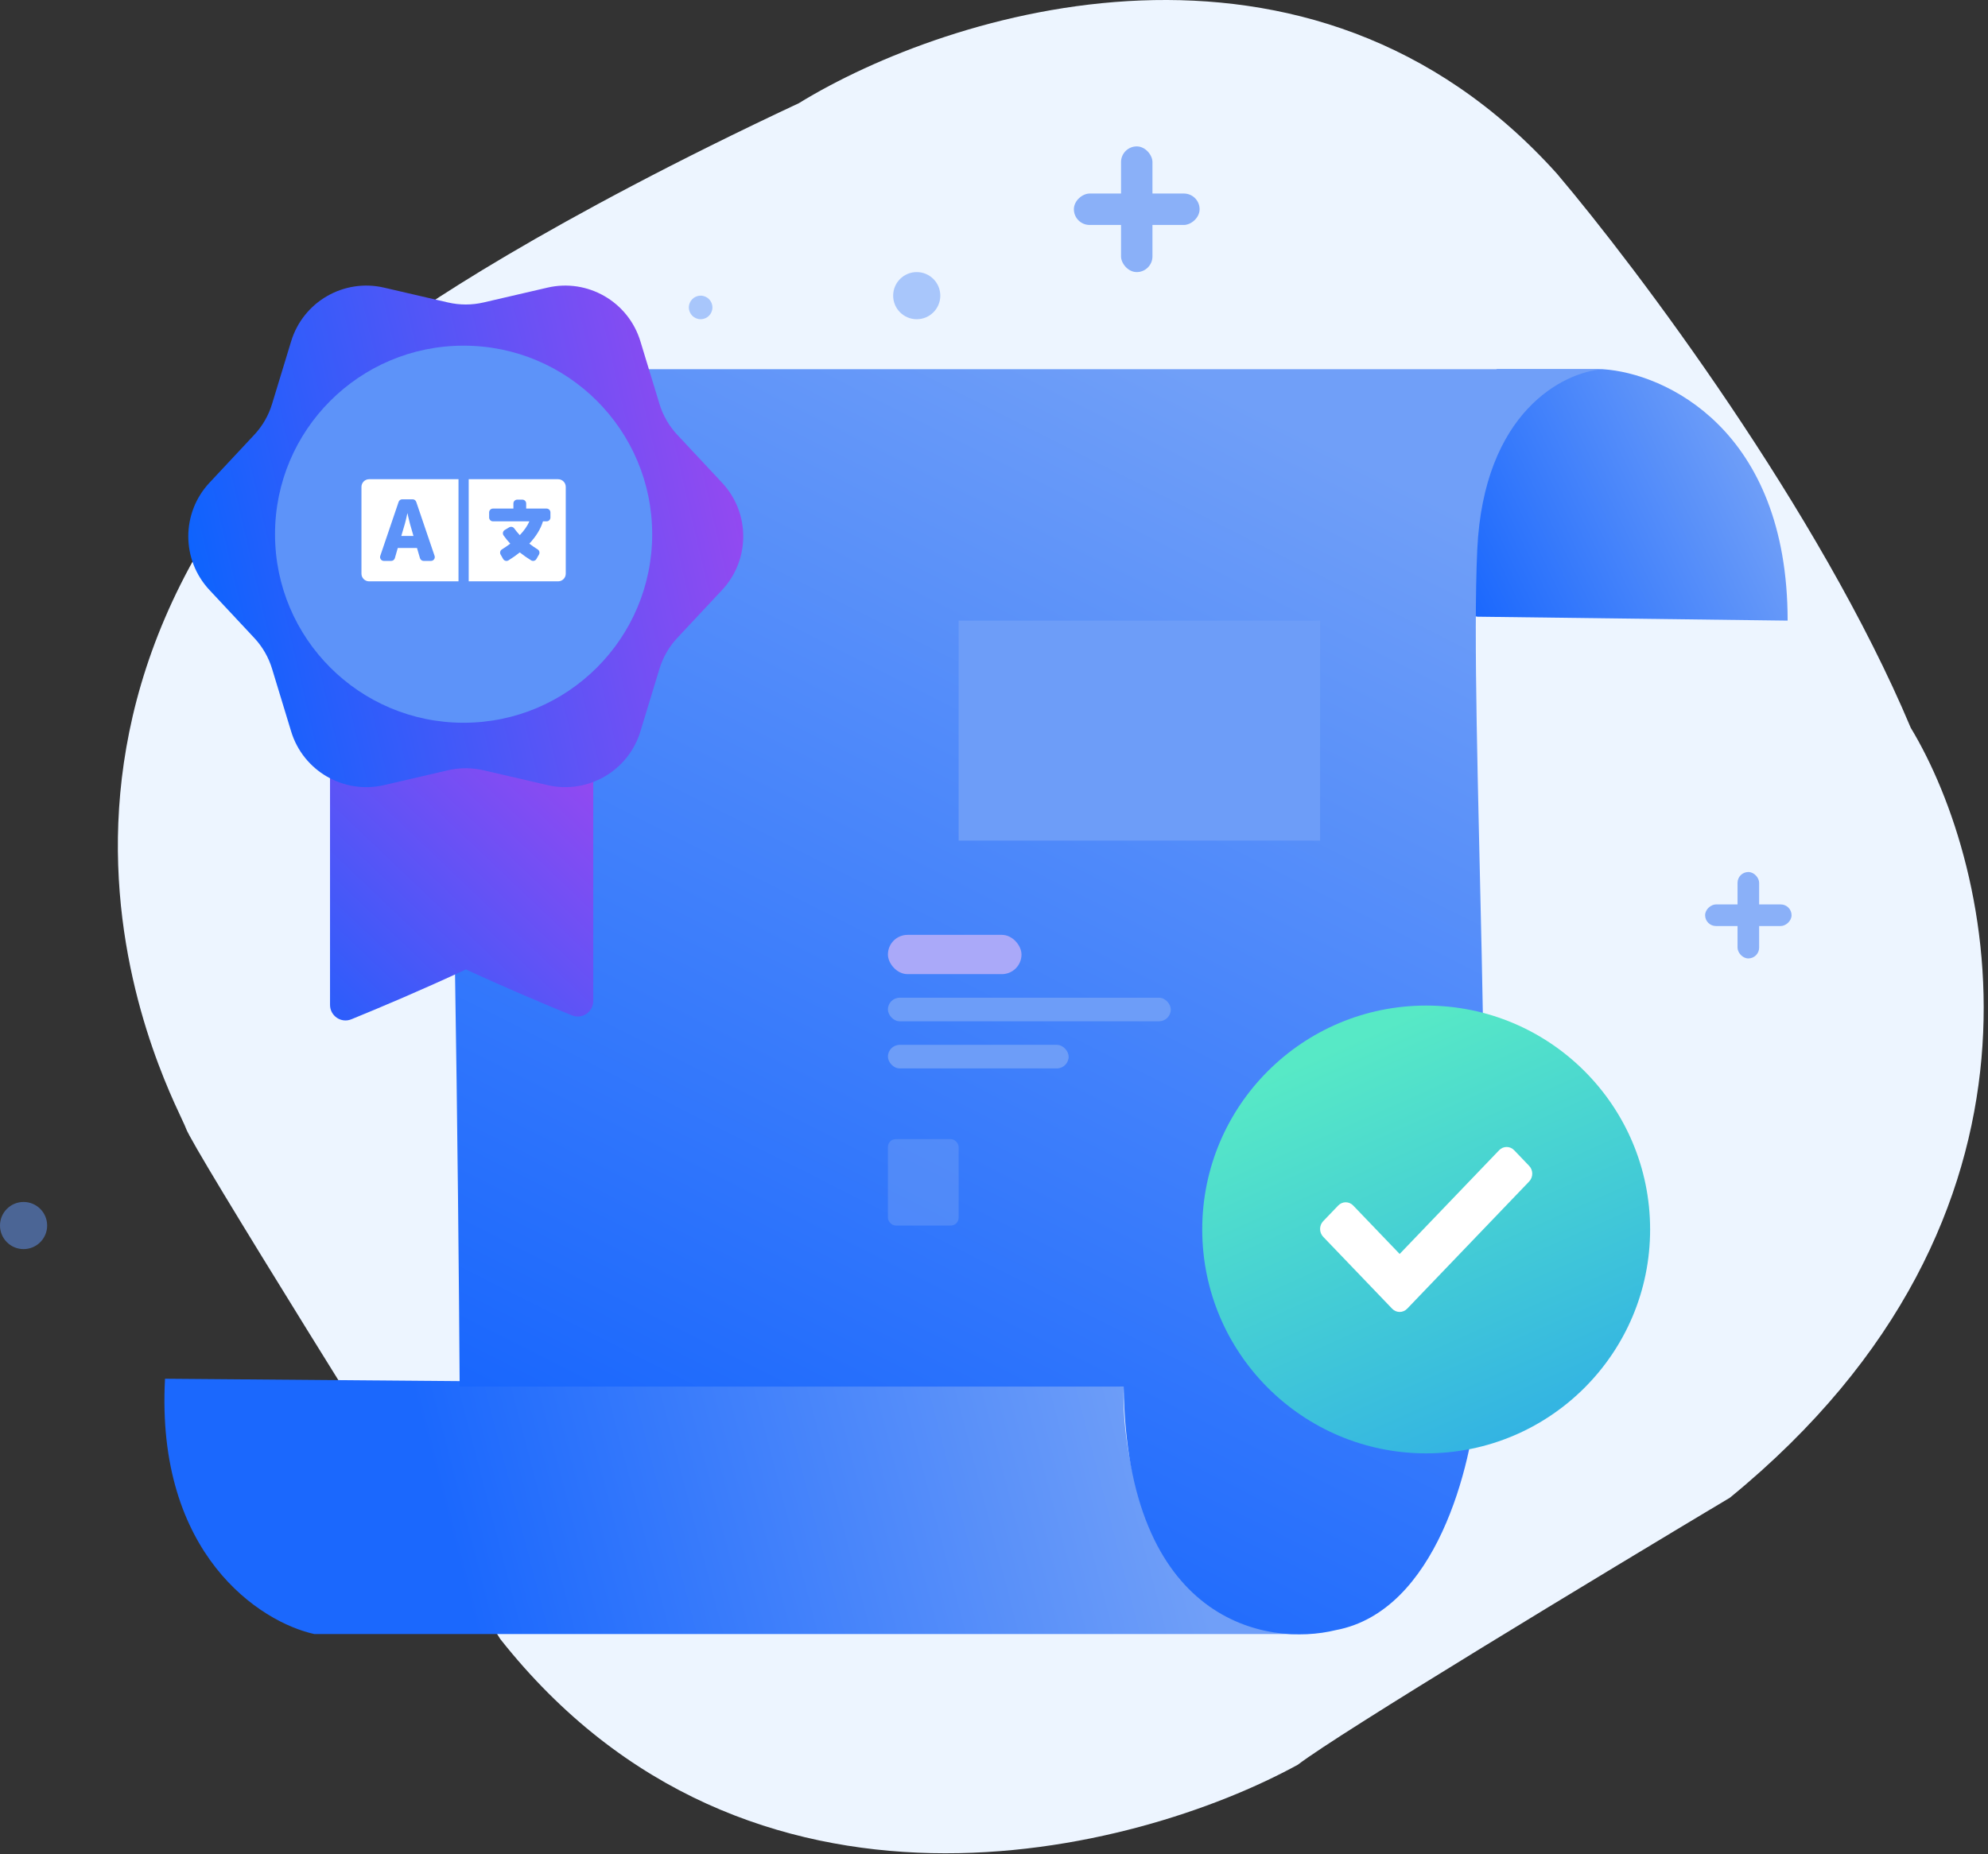 <svg width="253" height="236" viewBox="0 0 253 236" fill="none" xmlns="http://www.w3.org/2000/svg">
<rect x="0" y="0" width="253" height="236" fill="#333333" stroke="none"/>
<path d="M198.166 22.135C166.566 -13.065 120.666 1.468 101.666 13.135C70.067 27.935 52.5 39.635 47.666 43.635C-6.334 90.635 22.666 140.635 23.666 143.635C24.466 146.035 50.666 187.968 63.666 208.635C95.266 248.635 144.5 235.968 165.166 224.635C170.366 220.635 204 200.302 220.166 190.635C264.166 154.635 253.833 110.302 243.166 92.635C231.566 65.035 208.333 34.135 198.166 22.135Z" fill="#EDF5FF"/>
<circle cx="116.666" cy="37.635" r="3" fill="#6498F9" fill-opacity="0.5"/>
<circle cx="3" cy="156" r="3" fill="#6498F9" fill-opacity="0.5"/>
<circle cx="151.666" cy="205.635" r="2" fill="#6498F9" fill-opacity="0.5"/>
<circle cx="161.166" cy="186.135" r="1.5" fill="#6498F9" fill-opacity="0.5"/>
<circle cx="89.166" cy="39.135" r="1.5" fill="#6498F9" fill-opacity="0.5"/>
<rect x="142.666" y="18.635" width="4" height="16" rx="2" fill="#8AB0F8"/>
<rect x="136.666" y="28.635" width="4" height="16" rx="2" transform="rotate(-90 136.666 28.635)" fill="#8AB0F8"/>
<rect x="221.125" y="111" width="2.75" height="11" rx="1.375" fill="#8AB0F8"/>
<rect x="217" y="117.875" width="2.75" height="11" rx="1.375" transform="rotate(-90 217 117.875)" fill="#8AB0F8"/>
<path d="M165 208C146.6 206.4 142.667 186.333 143 176.5L21 175.5C19.799 197.9 33.166 206.5 39.999 208H165Z" fill="url(#paint0_linear)"/>
<path d="M227.5 79C227.5 54.6 211.833 47.5 204 47H190.5L183.5 53L180 64L177 76L188 78.5L227.5 79Z" fill="url(#paint1_linear)"/>
<path d="M188 70C188.8 52.4 199 47.333 204 47H77.499C59.899 49.8 56.166 64.833 56.499 72C57.699 93.2 58.333 150.5 58.499 176.5H142.999C143.399 206.5 161.166 209.667 169.999 207.5C182.799 205.1 187.333 186.5 188 177.5C190.5 149 187 92 188 70Z" fill="url(#paint2_linear)"/>
<rect x="122" y="79" width="46" height="28" fill="#6D9DF8"/>
<rect x="113" y="127" width="36" height="3" rx="1.5" fill="#6D9DF8"/>
<rect x="113" y="133" width="23" height="3" rx="1.5" fill="#6D9DF8"/>
<rect x="113" y="145" width="9" height="11" rx="1" fill="#6D9DF8" fill-opacity="0.5"/>
<rect x="113" y="119" width="17" height="5" rx="2.5" fill="#AAA9F9"/>
<circle cx="181.5" cy="156.5" r="28.5" fill="url(#paint3_linear)"/>
<path d="M177.17 166.588L168.395 157.435C167.868 156.885 167.868 155.994 168.395 155.444L170.305 153.453C170.832 152.903 171.687 152.903 172.214 153.453L178.125 159.618L190.786 146.412C191.313 145.863 192.168 145.863 192.695 146.412L194.605 148.404C195.132 148.954 195.132 149.845 194.605 150.395L179.08 166.588C178.552 167.137 177.698 167.137 177.17 166.588Z" fill="white"/>
<path fill-rule="evenodd" clip-rule="evenodd" d="M75.5 97.176V127.408C75.5 128.814 74.09 129.778 72.787 129.248C69.452 127.891 64.421 125.768 59.289 123.401C53.791 125.968 48.281 128.296 44.713 129.748C43.41 130.278 42 129.314 42 127.908V97.676C42 96.634 42.8 95.767 43.838 95.682L57.606 94.566C58.004 94.18 58.56 93.958 59.162 94.007L73.662 95.182C74.7 95.267 75.5 96.134 75.5 97.176Z" fill="url(#paint4_linear)"/>
<path d="M37.053 43.441C38.585 38.408 43.755 35.423 48.879 36.613L57.014 38.501C58.502 38.846 60.048 38.846 61.535 38.501L69.671 36.613C74.795 35.423 79.965 38.408 81.498 43.441L83.93 51.43C84.375 52.891 85.148 54.23 86.191 55.345L91.893 61.447C95.485 65.29 95.485 71.26 91.893 75.103L86.191 81.205C85.148 82.32 84.375 83.659 83.93 85.12L81.498 93.109C79.965 98.142 74.795 101.127 69.671 99.937L61.535 98.049C60.048 97.704 58.502 97.704 57.014 98.049L48.879 99.937C43.755 101.127 38.585 98.142 37.053 93.109L34.62 85.12C34.175 83.659 33.402 82.32 32.359 81.205L26.657 75.103C23.065 71.26 23.065 65.29 26.657 61.447L32.359 55.345C33.402 54.23 34.175 52.891 34.62 51.43L37.053 43.441Z" fill="url(#paint5_linear)"/>
<circle cx="59" cy="68" r="24" fill="#5D93F9"/>
<path d="M58.35 74H46.975C46.437 74 46 73.564 46 73.025V61.975C46 61.437 46.437 61 46.975 61H58.35V74ZM53.447 71.05C53.477 71.151 53.539 71.24 53.623 71.303C53.708 71.366 53.81 71.4 53.915 71.4H54.844C55.178 71.4 55.413 71.072 55.306 70.756L52.972 63.888C52.939 63.791 52.877 63.708 52.794 63.648C52.711 63.589 52.612 63.557 52.51 63.557H51.19C51.088 63.557 50.989 63.589 50.906 63.648C50.824 63.708 50.761 63.791 50.729 63.888L48.395 70.756C48.287 71.072 48.522 71.4 48.856 71.4H49.783C49.888 71.4 49.991 71.365 50.076 71.302C50.16 71.238 50.222 71.149 50.251 71.047L50.622 69.755H53.068L53.447 71.05ZM51.861 65.345C51.861 65.345 52.037 66.201 52.179 66.694L52.618 68.219H51.071L51.521 66.694C51.664 66.201 51.839 65.345 51.839 65.345H51.861ZM71.025 74H59.65V61H71.025C71.564 61 72 61.437 72 61.975V73.025C72 73.564 71.564 74 71.025 74ZM69.562 64.737H66.963V64.088C66.963 63.818 66.744 63.6 66.475 63.6H65.825C65.556 63.6 65.338 63.818 65.338 64.088V64.737H62.737C62.468 64.737 62.25 64.956 62.25 65.225V65.875C62.25 66.144 62.468 66.362 62.737 66.362H67.373C67.119 66.943 66.702 67.54 66.153 68.118C65.887 67.838 65.65 67.553 65.448 67.267C65.3 67.058 65.018 66.996 64.798 67.127L64.502 67.304L64.238 67.462C63.996 67.606 63.926 67.925 64.087 68.157C64.333 68.511 64.619 68.861 64.939 69.202C64.609 69.455 64.255 69.699 63.879 69.932C63.654 70.07 63.579 70.361 63.71 70.59L64.032 71.154C64.169 71.393 64.477 71.472 64.711 71.328C65.228 71.01 65.709 70.671 66.151 70.317C66.594 70.672 67.076 71.011 67.589 71.327C67.823 71.472 68.131 71.393 68.268 71.154L68.591 70.589C68.721 70.361 68.646 70.071 68.423 69.932C68.058 69.706 67.704 69.462 67.364 69.2C68.218 68.289 68.817 67.32 69.099 66.362H69.562C69.832 66.362 70.05 66.144 70.05 65.875V65.225C70.05 64.956 69.832 64.737 69.562 64.737Z" fill="white"/>
<defs>
<linearGradient id="paint0_linear" x1="148.5" y1="185" x2="60.5" y2="208" gradientUnits="userSpaceOnUse">
<stop stop-color="#709FF8"/>
<stop offset="1" stop-color="#1B68FD"/>
</linearGradient>
<linearGradient id="paint1_linear" x1="220.5" y1="52.5" x2="184" y2="70" gradientUnits="userSpaceOnUse">
<stop stop-color="#709FF8"/>
<stop offset="1" stop-color="#1B68FD"/>
</linearGradient>
<linearGradient id="paint2_linear" x1="84.5" y1="191.5" x2="156" y2="50" gradientUnits="userSpaceOnUse">
<stop stop-color="#1866FD"/>
<stop offset="1" stop-color="#709FF8"/>
</linearGradient>
<linearGradient id="paint3_linear" x1="192.5" y1="188" x2="168.5" y2="134" gradientUnits="userSpaceOnUse">
<stop stop-color="#30AFE5"/>
<stop offset="1" stop-color="#57E9C6"/>
</linearGradient>
<linearGradient id="paint4_linear" x1="38.5" y1="139.5" x2="76" y2="100" gradientUnits="userSpaceOnUse">
<stop stop-color="#1462FD"/>
<stop offset="1" stop-color="#9249F1"/>
</linearGradient>
<linearGradient id="paint5_linear" x1="20.5" y1="86.5" x2="108.5" y2="66" gradientUnits="userSpaceOnUse">
<stop stop-color="#0066FF"/>
<stop offset="1" stop-color="#AD44EE"/>
</linearGradient>
</defs>
</svg>

